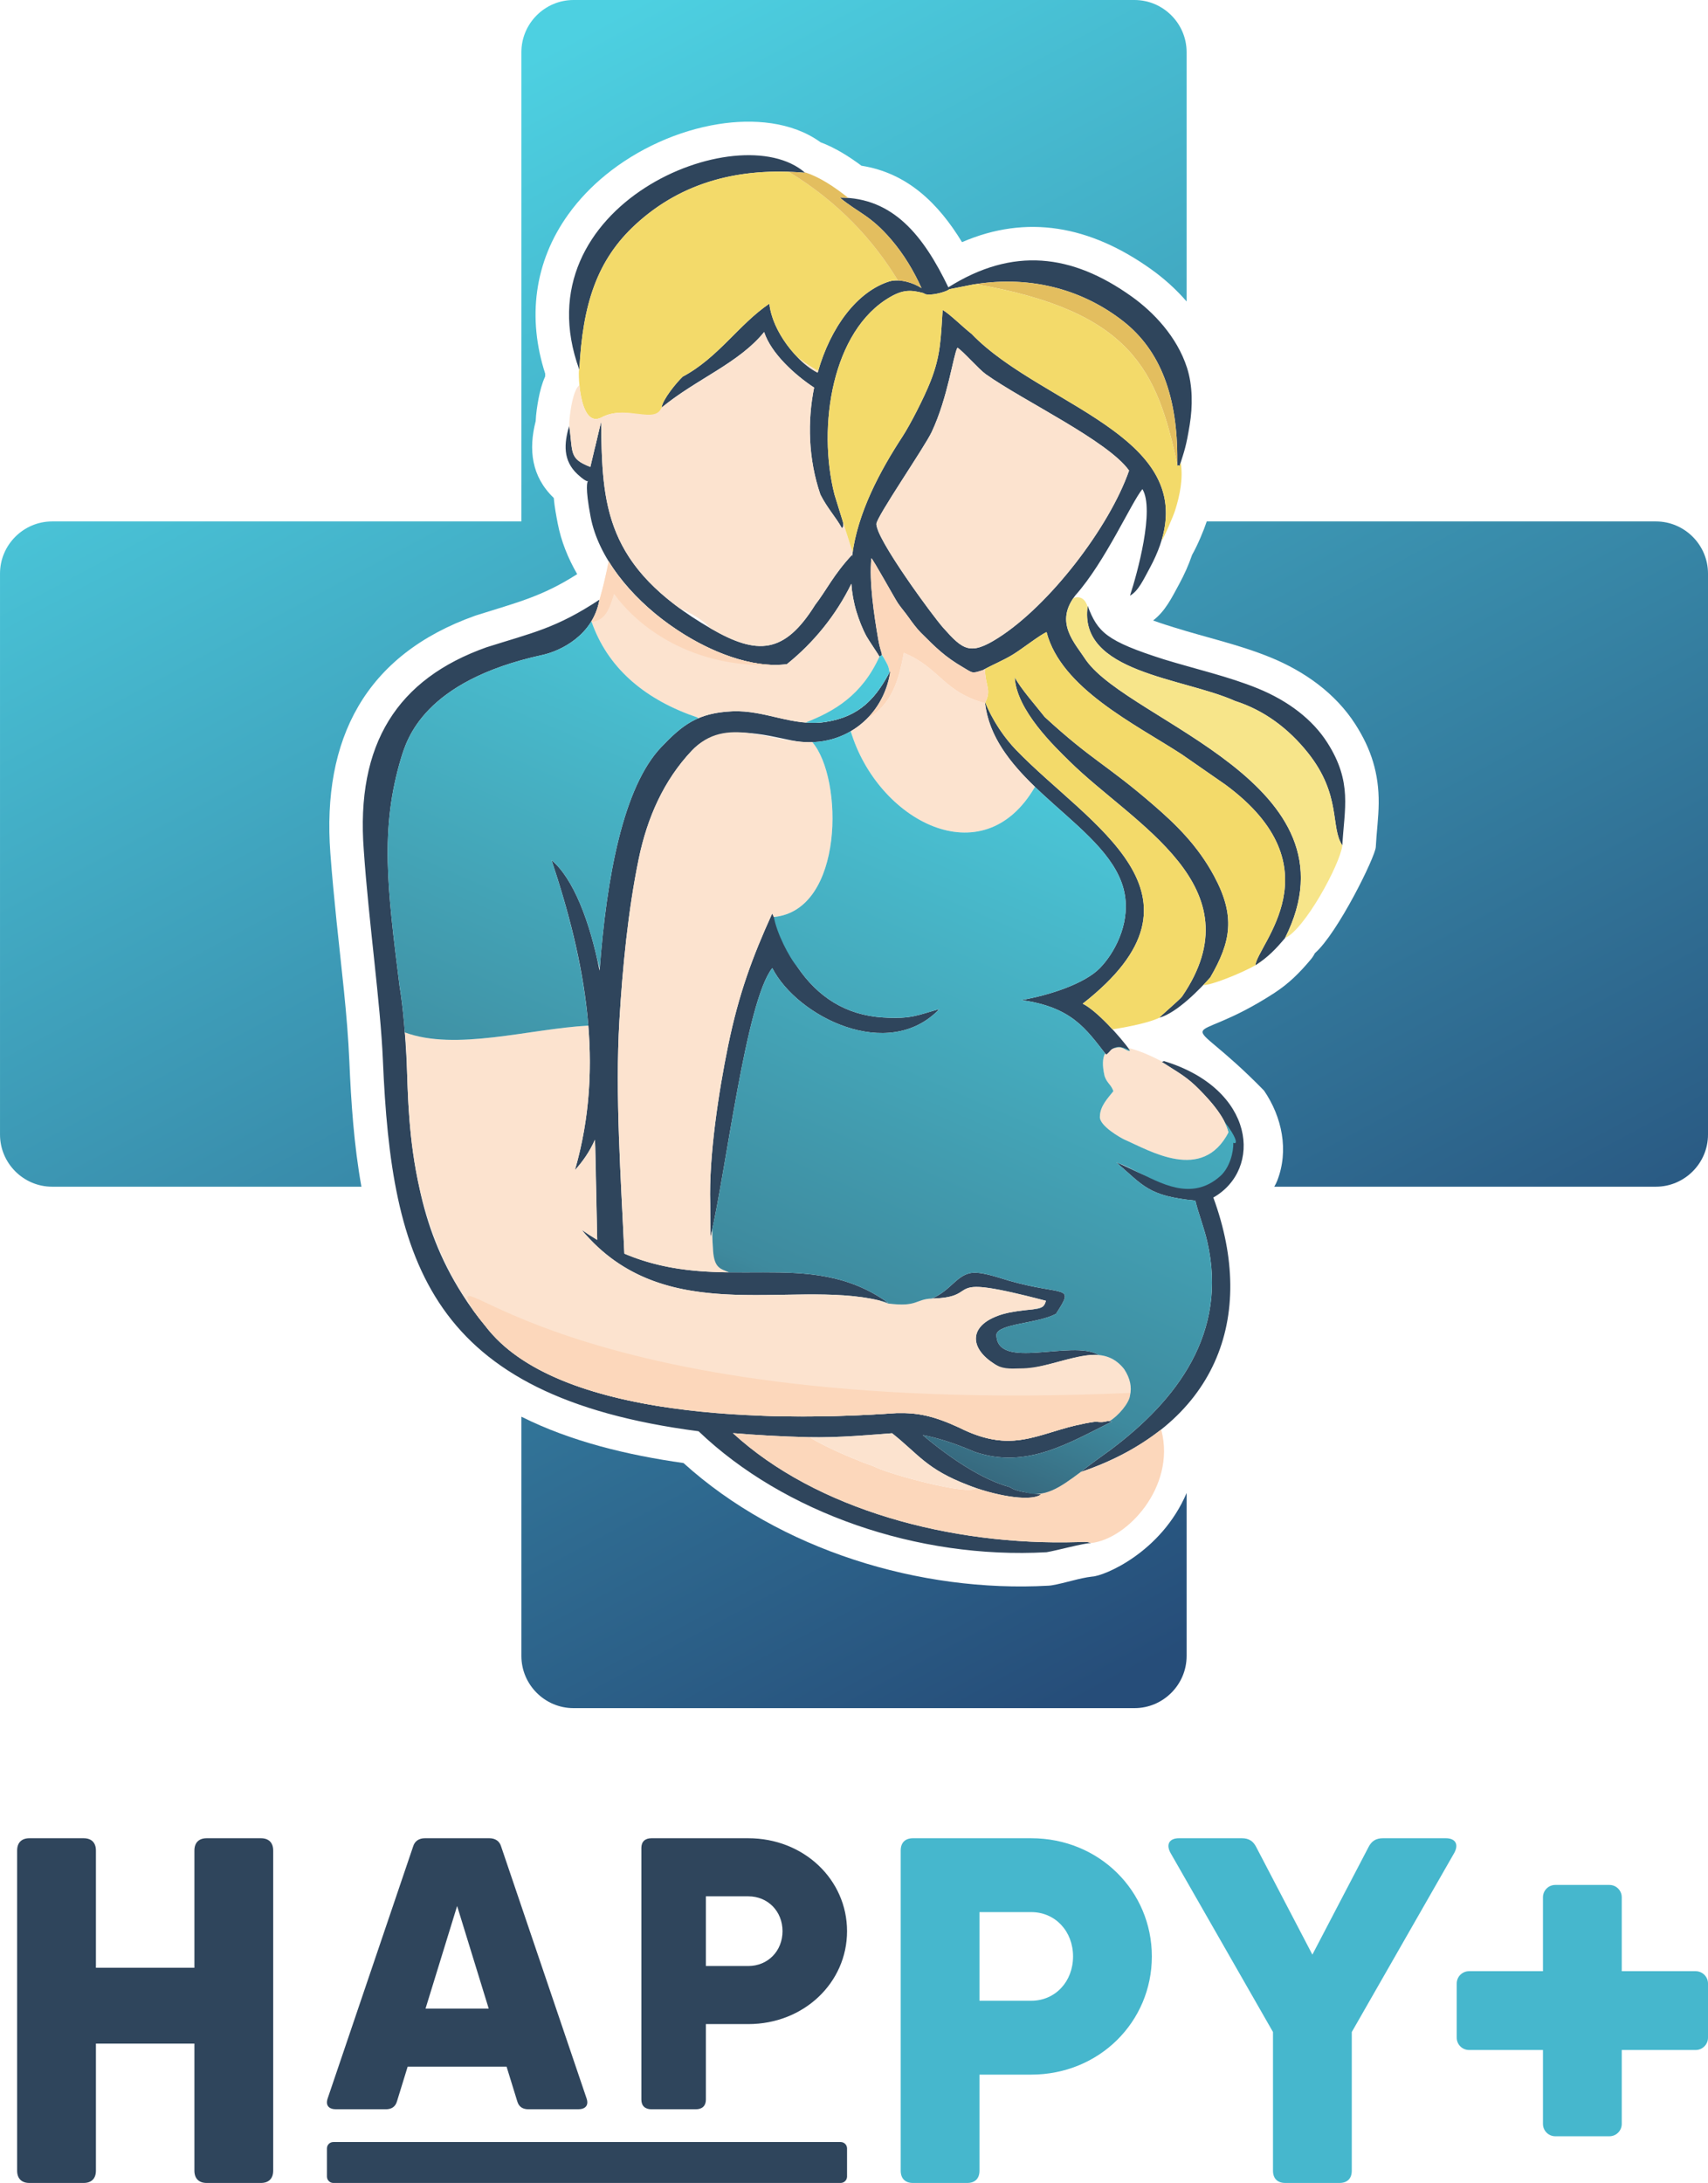 <?xml version="1.0" encoding="UTF-8"?>
<!DOCTYPE svg PUBLIC "-//W3C//DTD SVG 1.1//EN" "http://www.w3.org/Graphics/SVG/1.1/DTD/svg11.dtd">
<!-- Creator: CorelDRAW 2020 (64-Bit) -->
<svg xmlns="http://www.w3.org/2000/svg" xml:space="preserve" width="9.231in" height="11.797in" version="1.1" style="shape-rendering:geometricPrecision; text-rendering:geometricPrecision; image-rendering:optimizeQuality; fill-rule:evenodd; clip-rule:evenodd"
viewBox="0 0 18582.03 23747.38"
 xmlns:xlink="http://www.w3.org/1999/xlink"
 xmlns:xodm="http://www.corel.com/coreldraw/odm/2003">
 <defs>
  <style type="text/css">
   <![CDATA[
    .fil1 {fill:#2F455C}
    .fil11 {fill:#46B7CD}
    .fil6 {fill:#E3BE5F}
    .fil3 {fill:#F3DA6A}
    .fil7 {fill:#F3DA6C}
    .fil5 {fill:#F7E58A}
    .fil4 {fill:#FCD7BB}
    .fil2 {fill:#FCE3CF}
    .fil9 {fill:#2F455C;fill-rule:nonzero}
    .fil10 {fill:#46B7CD;fill-rule:nonzero}
    .fil0 {fill:url(#id0)}
    .fil8 {fill:url(#id1)}
   ]]>
  </style>
  <linearGradient id="id0" gradientUnits="userSpaceOnUse" x1="13680.94" y1="17479.51" x2="4901.08" y2="1102.51">
   <stop offset="0" style="stop-opacity:1; stop-color:#264D79"/>
   <stop offset="1" style="stop-opacity:1; stop-color:#4DD0E1"/>
  </linearGradient>
  <linearGradient id="id1" gradientUnits="userSpaceOnUse" x1="6940.6" y1="15836.39" x2="10722.3" y2="7174.58">
   <stop offset="0" style="stop-opacity:1; stop-color:#2F455C"/>
   <stop offset="0.259" style="stop-opacity:1; stop-color:#3E8A9E"/>
   <stop offset="1" style="stop-opacity:1; stop-color:#4DD0E1"/>
  </linearGradient>
 </defs>
 <g id="Layer_x0020_1">
  <g id="_2152545256400">
   <path class="fil0" d="M567.09 5672.38l5105.29 0 0 -5105.29c0,-311.92 255.18,-567.09 567.08,-567.09l6103.1 0c311.9,0 567.08,255.17 567.08,567.09l0 2712.42c-114.01,-131.92 -244.86,-249.44 -384.37,-349.17 -667.45,-477.22 -1356.9,-600.11 -2059.06,-295.94 -256.19,-421.26 -594.8,-753.2 -1094.48,-831.62 -136.25,-101.86 -286.59,-195.95 -444.94,-255.18 -313.54,-227.44 -738.36,-256.7 -1110.9,-197.34 -441.48,70.35 -881.61,271.08 -1227.53,553.58 -151.76,123.92 -288.78,266.17 -403.44,425.19 -376.4,522.07 -448.44,1134.93 -253.45,1736.02 -0.32,10.1 -0.47,20.21 -0.47,30.31 -34.96,76.31 -56.39,160.26 -72.1,242.12 -13.9,72.49 -27.55,162.27 -30.96,243.33 -79.17,307.89 -47.64,602.25 196.59,836.08 8.36,97.38 27.06,193.46 42.41,274.21 37.04,194.85 112.02,381.01 212.59,554.6 -386.13,247.07 -659.45,309 -1098.99,448.67 -4.17,1.32 -7.69,2.5 -11.8,3.97 -1195.93,425.44 -1666.57,1340.93 -1574.89,2581.85 18.25,246.94 42.11,493.52 67.35,739.82 51.71,504.52 118.06,1020.39 139.46,1526.59 18.7,442.2 49.59,908.6 131.29,1363.04l-3364.84 0c-311.92,0 -567.09,-255.18 -567.09,-567.08l0 -6103.1c0,-311.9 255.17,-567.08 567.09,-567.08zm12561.39 0l4886.46 0c311.91,0 567.09,255.18 567.09,567.08l0 6103.1c0,311.9 -255.18,567.08 -567.09,567.08l-4151.81 0c12.83,-21.88 23.82,-43.71 32.19,-65.14 128.85,-329.91 52.08,-693.96 -143.38,-980.29 -928.28,-950.31 -887.4,-416.79 103.32,-1056.15 163.93,-105.81 280,-221.15 403.77,-368.76 18.92,-22.55 32.83,-43.67 46.1,-69.95 249.03,-218.49 657.13,-1048.63 662.5,-1154.32 8.11,-159.76 30.35,-317.64 31.64,-478.01 2.57,-321.74 -80.61,-587.6 -254.42,-858.44 -216.89,-337.99 -554.81,-576.28 -922.39,-726.73 -340.98,-139.55 -701.08,-216.89 -1051.41,-327.14 -43.8,-13.78 -132.5,-40.86 -226.11,-74.69 132.92,-101.9 201.84,-245.38 282.82,-394.46 56.36,-103.74 104.41,-210.33 141.17,-318.91 60.94,-107.14 128.52,-269.53 159.55,-364.25zm-218.84 10569.18l0 1773.38c0,311.91 -255.18,567.09 -567.08,567.09l-6103.1 0c-311.9,0 -567.08,-255.18 -567.08,-567.09l0 -2603.28c541.57,271.21 1155.97,417.86 1763.62,504.07 1045.95,946.26 2574.37,1412.17 3969.92,1334.26 14.49,-0.81 26.81,-2.2 41.11,-4.64 139.34,-23.81 300.58,-79.65 435.25,-94.43 126.57,-4.98 750.76,-260.26 1027.36,-909.35z"/>
   <path class="fil1" d="M9159.71 5746.61c11.18,-16.03 25.64,-21.3 5.23,-87.67l-86.18 -278.24c-188.92,-742.14 -25.81,-1786.41 606.26,-2149.92 142.36,-81.86 226.79,-78.4 364.63,-41.39 8.12,9.21 24.51,13.84 45.45,15.13 0.05,0.61 -0.06,0.53 0.12,0.01 75.22,4.57 209.19,-33.9 232.06,-58.21l0 -0.01 258.49 -51.06c663.46,-109.52 1223.09,78.06 1633.46,398.85 408.94,319.67 594.7,826.28 588.72,1519.23 1.14,95.72 -3.82,32.65 25.45,55.7 53.15,-168.32 70.54,-208.64 109.59,-446.01 33.58,-204 32.77,-429.35 -28.93,-621.7 -109.55,-341.52 -368.87,-608.7 -600.43,-774.26 -653.69,-467.39 -1296.49,-542.46 -1996.24,-101.35 -269.25,-558.89 -598.96,-977.3 -1180.53,-975.79 204.81,168.55 332.26,191.01 560.92,458.29 132.92,155.39 241.89,335.64 327.77,526.06 -93.97,-61.22 -239.07,-103.4 -347.49,-73.69 -354.47,110.43 -645.46,502.6 -782.38,994.03l0.15 -0.57c-222.65,-110.75 -495.31,-449.99 -525.54,-750.72 -333.7,226.22 -554.58,587.1 -942.43,794.03 -66.11,62.09 -218.16,246.37 -231.21,338.41 380.85,-316.43 840.95,-482.82 1116.72,-823.75 74.8,232.89 340.22,471.48 543.58,604.34l1.59 -7.33c-75.88,370.9 -65.4,784.38 66.51,1170.25 75.99,150.91 171.3,249.22 234.66,367.34zm-400.78 -3867.08c-703.76,-60.39 -1333.25,93.81 -1841.61,559.74 -424.92,389.45 -578.62,873.46 -614.55,1582.67 -654.38,-1790.33 1740.7,-2772.96 2456.17,-2142.42zm-3467.5 5162.48c-962.95,342.56 -1423.48,1044.4 -1333.42,2211.36 53.18,772 181.37,1660.44 207.48,2277.87 93.15,2202.5 506.51,3658.62 3434.61,4038.7 928.6,888.25 2382.76,1394.28 3785.96,1315.95 118.41,-20.24 400.02,-98.05 481.83,-99.35 -31.49,-18.42 -106.72,-12.79 -142.46,-10.62 -1383.16,40.65 -2846.42,-353.62 -3752.09,-1185.68 251.63,21.53 520.23,36.4 807.96,44.13 343.14,8.55 708.65,-27.24 923.98,-42.68 290.5,230.46 372.58,390.33 827.58,564.28 248.91,100.39 668.55,190.68 793.51,100.96 -93.63,-10.22 -273.69,-27.59 -336.92,-78.2 -294.93,-79.92 -633.6,-300.74 -950.66,-566.83 156.39,28.72 335.94,83.93 564.54,182.26 563.33,191.99 1020.45,-94.72 1496.56,-330.46 -16.73,-2.12 -33.42,-3.42 -50.08,-4.14 -38.9,11.91 -81.21,14.54 -125.26,5.72 -590.89,74.34 -849.71,387.63 -1490.45,64.38 -270.06,-124.41 -443.82,-163.2 -678.2,-157.72 -1358.8,97.85 -3704.84,71.41 -4475.65,-947.23 -93.49,-112.52 -176.43,-227.57 -250.13,-344.15 -245.37,-383.66 -383.5,-767.12 -465.26,-1147.55 -119.82,-529.19 -127.85,-1021.12 -140.13,-1378.86 -15.18,-280.94 -33.74,-558.13 -78.23,-830.32 -131.14,-1055.37 -216.15,-1703.08 18.9,-2483.39 60.57,-189.8 235.46,-831.39 1534.41,-1115.08 198.41,-43.14 554.16,-213.95 622.18,-601.94 -474.23,313.11 -727.66,358.79 -1230.57,518.6zm1231.74 3518.13c-104.34,-535.66 -287.72,-1007.55 -522.5,-1202.49 367.98,1103.62 583.17,2236.51 253.83,3372.62 81.48,-92 156.95,-196.52 217.85,-331.4l4.53 80.39 20.44 1008.82c-56.42,-33.58 -113.2,-70.2 -170.37,-110.41 929.54,1122.25 2375.32,497.53 3338.21,796.95 -869.54,-625.54 -1804.35,-84.9 -2872.56,-536.66 -36.96,-819.03 -101.55,-1725.81 -53.83,-2537 33.5,-569.63 94.51,-1198.89 210.37,-1759.04 92.89,-449.14 272.74,-853.08 576.4,-1175.14 303.59,-322 822.72,-163.86 1091.69,-111.2 542.02,106.18 999.98,-249.18 1070.16,-760.87 -152.8,292.53 -326.08,498.68 -702.07,558.37 -358.29,56.87 -659.49,-131.32 -1018.93,-115.09 -378.62,17.09 -543.66,150.03 -771.31,388.31 -414.74,434.1 -596.43,1413.83 -671.93,2433.85zm2038.07 -3335.34c-742.07,100.39 -1968.51,-723.19 -2135.56,-1601.76 -123.37,-648.98 98.32,-239.02 -143.59,-464.91 -159.6,-149.06 -146.33,-333.64 -89.5,-526.09 43.29,291.69 -6.82,356.64 230.33,447.55l116.69 -492.67c11.18,907.28 34.05,1575.79 1191.35,2248.83 510.04,296.61 803.87,277.89 1136.47,-254.22 123.35,-159.46 201.4,-330.94 403.23,-546.62l-0.67 20.53c55.11,-469.69 301.69,-928.69 549.14,-1307.35 83.18,-127.29 234.97,-422.87 304.04,-598.39 110.67,-281.23 111.19,-457.34 132.37,-778.15 81.9,48.19 208.04,176.71 314.44,260.4 796.68,830.01 2699.84,1145.95 1937.79,2549.53 -65.11,119.07 -122.69,248.76 -214.07,298.43 79.91,-243.83 270.31,-937.18 135.08,-1159.07 -120.73,145.44 -402.05,787.23 -727.6,1153.71 -232.85,297.42 -11.64,513.92 114.95,708.24 477.97,673.9 3012.87,1340.81 2163.93,3022.22 -96.14,114.66 -181.16,205.69 -322.09,296.66 16.48,-220.04 900.02,-1062.44 -326.29,-1965.67l-476.06 -330.56c-508.57,-329.97 -1311.81,-718.15 -1469.78,-1329.53 -73.87,33.22 -261.66,179.38 -357.99,239.63 -111.69,69.86 -241.12,120.09 -333.04,173.75 -122.96,41.08 -109.88,33.24 -215.7,-28.74 -200.74,-117.54 -295.6,-212.83 -461.7,-378.94 -41.49,-41.49 -93.5,-110.73 -130.15,-162.85 -41.47,-58.97 -78.35,-99.15 -118.03,-156.69 -32.09,-46.57 -271.1,-479.86 -289.35,-489.26 -25.32,256.61 29.79,618.99 73.69,876.49 30.95,181.53 66.66,171.12 13.73,192.47 -2.63,-10.1 -115.52,-174.82 -140.31,-219.89 -44.32,-80.57 -83.5,-183.61 -109.21,-268.17 -30.52,-100.44 -48.33,-201.74 -55.47,-303.22 -166.1,341.33 -413.2,643.87 -701.06,874.31zm6042.63 1971.79c20.03,-394.6 113.83,-685.73 -165.49,-1121 -158.39,-246.81 -418.44,-448.99 -753.59,-586.17 -316.68,-129.6 -680.94,-211.86 -1022.74,-316.78 -627.11,-199.98 -719.93,-294.85 -828.85,-581.57 -105.62,728.54 1033.57,778.86 1603.79,1034.52 316.23,100.99 580.63,299.12 790.82,562.04 370.33,463.2 242.67,812.21 376.06,1008.95zm-1990.98 1874.78c193.3,-53.1 447.36,-317.83 554.38,-438.67 224.81,-387.16 276.37,-665.77 41.34,-1102.6 -180.67,-335.8 -419.36,-565.32 -665.51,-777.86 -514.15,-443.98 -660.83,-477.36 -1176.83,-952.03 -86.13,-111.27 -270.02,-317.89 -326.48,-434.11 16.08,361.3 440.66,762.18 597.34,916.84 692.1,683.18 2045.69,1355.74 1222.61,2558.18 -20.5,29.94 -245.55,221.99 -246.85,230.25zm-4886.27 2019.87l1.94 374.73c172.49,-734.77 385.77,-2574.01 673.43,-2934.57 272.27,529.42 1261.09,1026.6 1817.21,446.47 -228.73,60.54 -292.51,110.75 -614.54,90.46 -406.49,-25.59 -708.75,-226.04 -926.9,-545.86 -81.78,-119.9 -207.55,-344.6 -239.42,-508.44l-37.42 -76.68c-216.33,476.45 -363.2,872.48 -479.82,1440.02 -101.09,491.98 -209.81,1196.91 -194.49,1713.87zm4512.03 -3349.99c51.53,327.21 -120.55,633.83 -272.11,789.62 -163.85,168.42 -542.01,294.2 -853.84,348.58 548.87,76.97 700.84,312.3 922.06,595.05 57.13,-43.04 40.22,-65.05 119.02,-79.76 71.84,-13.42 100.25,46.34 141.74,33.53 -112.95,-155.65 -366.15,-436.35 -516.41,-509.64 1521.34,-1188.36 68.59,-1938.39 -725.5,-2761.15 -120.85,-125.59 -255.74,-314.75 -338.73,-526.78 92.61,929.35 1404.64,1353.85 1523.77,2110.54zm1006.35 2942.69c-422.04,378.07 -833.76,63.37 -1100.62,-38.85 297.3,254.15 345.22,365.23 860.11,416.03 35.78,147.47 92.73,285.66 129.45,445.27 228.55,993.2 -328.73,1725.69 -1055.2,2268.3 -42.97,32.1 -229.81,162.53 -321.51,238.88 1480.82,-504.87 1921.08,-1683.07 1442.97,-2986.18 538.52,-306.09 458.34,-1182.09 -537.81,-1484.66 -19.74,18.09 -52.96,-10.53 21.14,37.54 139.99,90.8 229.42,134.87 365.27,273.27 210.31,214.2 505.2,553.55 196.18,830.41zm-961.48 -7564.99c-213.33,614.78 -865.55,1465.42 -1423.99,1820.34 -304.82,193.74 -382.26,132.75 -598.45,-110.61 -119.44,-134.46 -729.18,-966.02 -726.71,-1127.99 1.18,-78.23 524.3,-836.13 601.99,-1001.57 176.97,-376.77 233.36,-830.55 279.72,-917.17 58.41,35.22 232.1,234.49 308.97,289.02 411.94,292.3 1328.06,723.88 1558.48,1047.97zm-794.77 9173.53c-196.72,106.1 -627.99,105.7 -648.22,224.72 -1.09,399.59 823.25,49.79 1111.81,222.19 -321.75,-16.39 -831.31,263.76 -1082.15,128.59 -358.43,-193.13 -349.14,-491.17 111.5,-589.67 295.55,-55.82 366.38,-8.53 397.27,-127.65 -1207.45,-317.54 -658.92,-36.91 -1240.63,-24.4 192.63,-82.91 259.32,-233.24 400.33,-272.45 112.28,-33.58 311.16,41.13 439.27,78.34 605.83,172.45 720.53,34.01 510.82,360.34z"/>
   <path class="fil2" d="M7757.69 13603.4l-0.21 -2.7 -0.21 -2.73 -0.21 -2.78 -0.21 -2.84 -0.21 -2.87 -0.21 -2.92 -0.21 -2.96 -0.21 -3 -0.21 -3.04 -0.21 -3.09 -0.21 -3.11 -0.21 -3.17 -0.21 -3.2 -0.4 -6.52 -0.2 -3.3 -0.2 -3.35 -0.2 -3.38 -0.2 -3.42 -0.19 -3.45 -0.2 -3.49 -0.18 -3.52 -0.19 -3.54 -0.18 -3.58 -0.19 -3.61 -0.18 -3.64 -0.17 -3.66 -0.18 -3.69 -0.17 -3.72 -0.17 -3.75 -0.17 -3.77 -0.16 -3.79 -0.16 -3.82 -0.15 -3.84 -0.16 -3.87 -0.16 -3.88 -0.28 -7.83 -0.14 -3.95 -0.13 -3.96 -0.13 -3.99 -0.13 -4 -0.12 -4.01 -0.11 -4.04 -0.11 -4.04 -0.1 -4.07 -0.1 -4.07 -0.1 -4.1 -0.1 -4.1 -0.08 -4.11 -0.09 -4.11 -0.07 -4.14 -0.06 -4.14 -0.06 -4.15 -0.06 -4.15 -0.04 -4.17 -0.04 -4.17 -0.05 -4.18 -0.02 -4.18 -0.02 -4.18 -0.02 -4.19 -0.01 -4.19 -0.32 1.47 -0.32 1.47 -0.31 1.47 -0.32 1.46 -0.32 1.47 -3.79 17.4 -0.32 1.44 -0.32 1.43 -0.32 1.43 -0.32 1.43 -4.09 18.41 -0.31 1.39 -0.32 1.39 -0.31 1.4 -0.63 2.78 -0.31 1.39 -0.32 1.39c-2.41,10.61 -4.8,21.01 -7.19,31.18l-1.94 -374.73c-15.33,-516.97 93.39,-1221.89 194.49,-1713.87 116.62,-567.54 263.49,-963.57 479.82,-1440.02l18.71 38.34c765.13,-73.29 756.83,-1508.57 418.26,-1901.81l0.32 -0.01 -0.76 0.02c-451.28,14.1 -934.83,-307.07 -1311.9,92.88 -303.67,322.07 -483.51,726.01 -576.4,1175.14 -115.85,560.16 -176.87,1189.41 -210.37,1759.04 -47.72,811.19 16.87,1717.97 53.83,2537 16.03,6.79 32.04,13.32 48.02,19.66l3.49 1.39c15.68,6.18 31.32,12.17 46.94,17.96l2.87 1.06c16.01,5.9 32,11.63 47.95,17.11l0.22 0.08c16.11,5.55 32.21,10.88 48.27,16.02l1.62 0.52c15.75,5.03 31.47,9.86 47.17,14.51l2.93 0.87c15.57,4.58 31.12,9.02 46.64,13.25l2.32 0.63c15.22,4.14 30.43,8.12 45.62,11.93l2.74 0.7c15.07,3.77 30.12,7.36 45.15,10.82l4.98 1.15c14.89,3.39 29.75,6.65 44.59,9.76l3.46 0.72c14.96,3.1 29.89,6.07 44.81,8.9l2.08 0.4c14.99,2.82 29.96,5.5 44.89,8.05l4.73 0.81c14.74,2.5 29.46,4.88 44.15,7.12l3.89 0.59c14.84,2.25 29.66,4.37 44.45,6.4l0.67 0.1 0.33 0.05 1.39 0.17c14.33,1.93 28.62,3.75 42.91,5.46l6.03 0.74c13.76,1.62 27.49,3.16 41.21,4.6l7.76 0.81c13.42,1.39 26.83,2.68 40.23,3.9l6.55 0.58c13,1.15 25.97,2.23 38.93,3.24l7.29 0.57c12.93,0.98 25.85,1.89 38.74,2.73l10.29 0.67c12.95,0.81 25.87,1.57 38.78,2.26l7.62 0.4c11.33,0.59 22.64,1.13 33.94,1.63l14.95 0.64c10.47,0.44 20.92,0.82 31.37,1.18l15.49 0.53c9.72,0.31 19.42,0.59 29.12,0.84l19.2 0.48 24.61 0.52 22.72 0.4 23.88 0.35 -0.01 0 -4.33 -1.85 -4.29 -1.8 -4.26 -1.76 -4.21 -1.72 -4.16 -1.69 -4.11 -1.67 -0.02 0 -4.07 -1.64 -4.02 -1.62 -0.02 0 -3.98 -1.62 -3.95 -1.6 -3.88 -1.61 -0.18 -0.08 -0.18 -0.08 -0.18 -0.06 -0.17 -0.08 -0.18 -0.08 -0.18 -0.08 -0.18 -0.06 -0.18 -0.08 -0.18 -0.08 -0.17 -0.08 -0.18 -0.06 -0.18 -0.08 -0.18 -0.08 -0.17 -0.08 -0.36 -0.14 -0.18 -0.08 -1.43 -0.6 -0.17 -0.08 -0.54 -0.22 -0.18 -0.08 -0.17 -0.08 -0.54 -0.22 -0.17 -0.08 -0.17 -0.08 -0.18 -0.07 -0.53 -0.23 -0.17 -0.07 -0.71 -0.3 -0.17 -0.08 -0.18 -0.08 -0.17 -0.08 -0.18 -0.08 -0.17 -0.07 -0.18 -0.08 -0.17 -0.07 -0.17 -0.08 -0.18 -0.07 -0.17 -0.08 -0.18 -0.08 -0.17 -0.08 -0.17 -0.08 -0.17 -0.07 -0.17 -0.07 -0.17 -0.08 -0.17 -0.08 -0.18 -0.07 -0.17 -0.08 -0.02 0 -0.17 -0.08 -0.18 -0.08 -0.17 -0.08 -0.17 -0.07 -0.17 -0.08 -0.18 -0.08 -0.17 -0.08 -0.17 -0.07 -0.17 -0.08 -0.17 -0.08 -0.17 -0.08 -0.18 -0.08 -0.17 -0.07 -0.17 -0.08 -0.17 -0.08 -0.17 -0.08 -0.17 -0.08 -0.17 -0.07 -0.17 -0.08 -0.17 -0.08 -0.17 -0.08 -0.06 -0.02 -0.12 -0.06 -0.17 -0.08 -0.17 -0.08 -0.17 -0.08 -0.17 -0.08 -0.17 -0.07 -0.17 -0.08 -0.17 -0.08 -0.17 -0.08 -0.17 -0.08 -0.17 -0.08 -0.17 -0.08 -0.17 -0.08 -0.17 -0.08 -0.17 -0.08 -0.17 -0.07 -0.17 -0.08 -0.17 -0.08 -0.17 -0.08 -0.68 -0.32 -0.17 -0.08 -0.17 -0.07 -0.17 -0.09 -0.17 -0.08 -0.17 -0.08 -0.16 -0.08 -0.17 -0.07 -0.17 -0.09 -0.16 -0.08 -0.17 -0.08 -0.17 -0.08 -0.17 -0.09 -0.17 -0.07 -0.17 -0.08 -0.17 -0.08 -0.16 -0.09 -0.17 -0.08 -0.17 -0.07 -0.17 -0.09 -0.17 -0.08 -0.01 0 -0.11 -0.06 -0.12 -0.05 -0.11 -0.06 -0.11 -0.05 -0.11 -0.06 -0.11 -0.05 -0.11 -0.06 -0.11 -0.05 -0.11 -0.06 -0.1 -0.05 -0.12 -0.06 -0.11 -0.06 -0.11 -0.05 -0.11 -0.06 -0.11 -0.05 -0.11 -0.06 -0.11 -0.05 -0.12 -0.06 -0.1 -0.05 -0.11 -0.06 -0.11 -0.06 -0.11 -0.06 -0.11 -0.06 -0.11 -0.06 -0.1 -0.06 -0.11 -0.05 -0.12 -0.06 -0.11 -0.05 -0.11 -0.06 -0.21 -0.11 -0.11 -0.06 -0.01 0 -0.1 -0.06 -0.11 -0.06 -0.1 -0.05 -0.12 -0.06 -0.11 -0.05 -0.11 -0.06 -0.1 -0.06 -0.11 -0.06 -0.11 -0.06 -0.1 -0.05 -0.11 -0.06 -0.11 -0.06 -0.12 -0.06 -0.1 -0.06 -0.11 -0.06 -0.11 -0.05 -0.1 -0.06 -0.11 -0.06 -0.11 -0.06 -0.1 -0.06 -0.11 -0.06 -0.12 -0.06 -0.1 -0.06 -0.11 -0.06 -0.11 -0.06 -0.1 -0.05 -0.11 -0.06 -0.11 -0.06 -0.1 -0.06 -0.11 -0.06 -0.1 -0.06 -0.11 -0.06 -0.02 0 -3.46 -1.82 -0.1 -0.06 -0.11 -0.06 -0.1 -0.06 -0.11 -0.06 -0.1 -0.06 -0.1 -0.05 -0.11 -0.06 -0.1 -0.06 -0.21 -0.11 -0.1 -0.06 -0.12 -0.06 -0.1 -0.05 -0.1 -0.06 -0.11 -0.06 -0.1 -0.06 -0.1 -0.06 -0.11 -0.06 -0.1 -0.06 -0.1 -0.06 -0.11 -0.06 -0.1 -0.06 -0.1 -0.06 -0.1 -0.06 -0.12 -0.06 -0.1 -0.06 -0.1 -0.06 -0.11 -0.06 -0.1 -0.06 -0.1 -0.06 -0.1 -0.06 -0.11 -0.06 0 -0.01 -0.1 -0.05 -0.1 -0.06 -0.1 -0.06 -0.1 -0.06 -0.11 -0.06 -0.1 -0.06 -0.1 -0.06 -0.1 -0.05 -0.1 -0.06 -0.12 -0.06 -0.1 -0.06 -0.1 -0.06 -0.1 -0.06 -0.1 -0.06 -0.1 -0.06 -0.11 -0.06 -0.1 -0.06 -0.1 -0.06 -0.1 -0.06 -0.1 -0.06 -0.1 -0.06 -0.1 -0.06 -0.1 -0.06 -0.1 -0.06 -0.11 -0.06 -0.11 -0.06 -0.1 -0.06 -0.1 -0.06 -0.1 -0.06 -0.1 -0.06 -0.1 -0.06 -0.1 -0.06 -0.01 0 -0.1 -0.06 -0.1 -0.06 -0.1 -0.06 -0.1 -0.06 -0.1 -0.06 -0.1 -0.07 -0.1 -0.06 -0.1 -0.06 -0.1 -0.06 -0.1 -0.06 -0.1 -0.06 -0.1 -0.06 -0.1 -0.07 -0.11 -0.06 -0.1 -0.06 -0.1 -0.06 -0.1 -0.06 -0.1 -0.06 -0.1 -0.07 -0.1 -0.06 -0.1 -0.06 -0.1 -0.06 -0.1 -0.06 -0.07 -0.06 -0.02 -0.02 -0.1 -0.06 -0.1 -0.06 -0.1 -0.06 -0.1 -0.07 -0.1 -0.06 -0.1 -0.06 -0.1 -0.06 -0.1 -0.06 0 -0.01 -0.1 -0.06 -0.1 -0.06 -0.1 -0.06 -0.1 -0.07 -0.1 -0.06 -0.1 -0.06 -0.1 -0.07 -0.1 -0.06 -0.1 -0.06 -0.11 -0.06 -0.1 -0.06 -0.1 -0.06 -0.1 -0.06 -0.1 -0.06 -0.1 -0.07 -0.1 -0.06 -0.1 -0.06 -0.1 -0.07 -0.1 -0.06 -0.1 -0.07 -0.1 -0.06 -0.1 -0.06 -0.1 -0.07 -0.1 -0.06 -0.1 -0.07 -0.1 -0.06 -0.1 -0.06 -0.1 -0.06 -0.1 -0.07 -0.1 -0.06 -0.1 -0.07 -0.1 -0.06 -0.01 0 -0.1 -0.06 -0.1 -0.06 -0.1 -0.07 -0.1 -0.06 -0.1 -0.07 -2.09 -1.38 -0.1 -0.07 -0.1 -0.06 -0.1 -0.07 -0.1 -0.07 -0.1 -0.06 -0.1 -0.07 -0.01 0 -0.09 -0.06 -0.1 -0.06 -0.1 -0.07 -0.1 -0.07 -0.1 -0.06 -0.01 0 -0.39 -0.27 -0.1 -0.07 -0.1 -0.06 -0.1 -0.07 -0.49 -0.34 -0.1 -0.06 -0.1 -0.07 -0.1 -0.07 -0.1 -0.06 -0.1 -0.07 -0.1 -0.07 -0.1 -0.06 -0.1 -0.07 -0.1 -0.07 -0.1 -0.07 -0.1 -0.06 -0.1 -0.07 -0.1 -0.07 -0.1 -0.06 -0.1 -0.07 -0.01 0 -0.1 -0.07 -0.1 -0.06 -0.1 -0.07 -0.1 -0.07 -0.1 -0.07 -0.1 -0.07 -0.1 -0.07 -0.1 -0.07 -0.1 -0.06 -0.1 -0.07 -0.1 -0.07 -0.29 -0.21 -0.1 -0.07 -0.1 -0.06 -0.29 -0.22 -0.1 -0.06 -0.1 -0.07 -0.1 -0.07 -0.09 -0.07 -0.11 -0.07 -0.1 -0.07 -0.09 -0.07 -0.1 -0.07 -0.1 -0.07 -0.1 -0.07 -0.1 -0.06 -0.2 -0.15 -0.01 0 -0.09 -0.07 -0.1 -0.07 -0.1 -0.07 -0.1 -0.08 -0.1 -0.07 -0.1 -0.06 -0.1 -0.08 -0.1 -0.07 -0.1 -0.07 -0.1 -0.07 -0.1 -0.07 -0.1 -0.08 -0.1 -0.06 -0.1 -0.08 -0.1 -0.07 -0.1 -0.08 -0.1 -0.06 -0.1 -0.08 -0.1 -0.07 -0.09 -0.08 -0.1 -0.06 -0.1 -0.08 -0.19 -0.15 -0.1 -0.07 -0.1 -0.07 -0.1 -0.08 -0.09 -0.07 -0.1 -0.07 -0.1 -0.08 -0.1 -0.07 -0.1 -0.08 -0.01 0 -0.13 -0.11 -0.15 -0.11 -0.13 -0.11 -0.14 -0.11 -0.13 -0.11 -0.42 -0.35 -0.14 -0.11 -0.13 -0.11 -0.29 -0.23 -0.13 -0.11 -0.14 -0.12 -0.13 -0.11 -0.14 -0.12 -0.13 -0.11 -0.13 -0.12 -0.15 -0.11 -0.13 -0.12 -0.14 -0.12 -0.05 -0.03 -0.09 -0.08 -0.13 -0.12 -0.14 -0.11 -0.13 -0.12 -0.14 -0.13 -0.13 -0.11 -0.13 -0.12 -0.14 -0.11 -0.13 -0.12 -0.13 -0.13 -0.14 -0.12 -0.13 -0.11 -0.14 -0.12 -0.13 -0.12 -0.13 -0.13 -0.13 -0.12 -0.13 -0.12 -0.13 -0.11 -0.14 -0.12 -0.13 -0.13 -0.28 -0.24 -0.13 -0.12 -0.13 -0.13 -0.13 -0.12 -0.13 -0.13 -0.13 -0.12 -0.13 -0.12 -0.14 -0.13 -0.13 -0.12 -0.13 -0.12 -0.13 -0.13 -0.13 -0.13 -0.27 -0.25 -0.13 -0.12 -0.13 -0.13 -0.14 -0.13 -0.13 -0.12 -0.13 -0.13 -0.13 -0.13 -0.13 -0.12 -0.13 -0.13 -0.02 0 -0.13 -0.13 -0.13 -0.12 -0.13 -0.13 -1.84 -1.78 -0.13 -0.13 -0.13 -0.13 -0.13 -0.13 -0.13 -0.13 -0.04 -0.05 -0.09 -0.09 -0.13 -0.13 -0.13 -0.13 -0.13 -0.13 -0.13 -0.13 -0.13 -0.13 -0.13 -0.13 -0.13 -0.13 -0.13 -0.13 -0.13 -0.13 -0.25 -0.26 -0.13 -0.13 -0.13 -0.13 -0.13 -0.13 -0.13 -0.14 -0.13 -0.13 -0.13 -0.13 -0.13 -0.14 -0.13 -0.13 -0.13 -0.14 -0.38 -0.4 -0.13 -0.13 -0.13 -0.13 -0.13 -0.14 -0.13 -0.13 -0.13 -0.14 -0.12 -0.13 -0.13 -0.13 -0.13 -0.14 -0.12 -0.13 -0.13 -0.14 -0.13 -0.13 -0.12 -0.13 -0.13 -0.14 -0.13 -0.14 -0.13 -0.14 -0.12 -0.13 -0.13 -0.13 -0.13 -0.15 -0.12 -0.13 -0.01 0 -0.09 -0.1 -0.08 -0.1 -0.09 -0.1 -0.08 -0.1 -0.08 -0.1 -0.09 -0.1 -0.08 -0.1 -0.09 -0.1 -1.23 -1.43 -0.09 -0.1 -0.08 -0.1 -0.09 -0.1 -0.07 -0.1 -0.09 -0.1 -0.08 -0.1 -0.08 -0.1 -0.41 -0.49 -0.08 -0.1 -0.08 -0.1 -0.09 -0.1 -0.07 -0.1 -0.09 -0.1 -0.08 -0.1 -0.08 -0.1 -0.16 -0.2 -0.08 -0.1 -0.09 -0.1 -0.16 -0.2 -0.08 -0.1 -0.08 -0.1 -0.08 -0.1 -0.17 -0.2 -0.08 -0.1 -0.16 -0.2 -0.08 -0.1 -0.08 -0.1 -0.09 -0.1 -0.07 -0.1 -0.08 -0.1 -0.09 -0.1 -0.08 -0.1 -0.08 -0.11 -0.01 0 -2.51 -3.31 -0.11 -0.16 -0.12 -0.16 -0.12 -0.16 -0.12 -0.16 -0.11 -0.17 -1.27 -1.78 -0.11 -0.17 -0.12 -0.16 -0.11 -0.17 -0.11 -0.17 -0.12 -0.16 -0.23 -0.34 -0.11 -0.16 -0.11 -0.17 -0.11 -0.17 -0.11 -0.16 -0.12 -0.17 -0.11 -0.17 -0.11 -0.17 -0.11 -0.17 -0.46 -0.67 -0.11 -0.17 -0.1 -0.16 -0.11 -0.17 -0.11 -0.17 -0.56 -0.86 -0.11 -0.17 -0.11 -0.17 -0.1 -0.17 -0.11 -0.17 -0.11 -0.17 -0.11 -0.18 -0.1 -0.17 -0.12 -0.17 -0.11 -0.17 -0.11 -0.18 -0.1 -0.17 -0.11 -0.17 -0.11 -0.17 -0.1 -0.17 -0.11 -0.18 -0.11 -0.17 -0.1 -0.18 -0.12 -0.17 -0.1 -0.17 -0.11 -0.18 -0.01 0 -0.14 -0.24 -0.14 -0.24 -0.14 -0.24 -0.86 -1.46 -0.14 -0.24 -0.14 -0.25 -0.14 -0.25 -0.14 -0.25 -0.13 -0.25 -0.14 -0.25 -0.41 -0.71 -0.02 -0.03 -0.13 -0.25 -0.14 -0.25 -0.13 -0.25 -0.13 -0.25 -0.14 -0.26 -0.13 -0.25 -0.13 -0.25 -0.14 -0.25 -0.13 -0.25 -0.14 -0.25 -0.13 -0.25 -0.13 -0.26 -0.14 -0.25 -0.13 -0.26 -0.01 0 -0.13 -0.26 -0.13 -0.25 -0.13 -0.26 -0.14 -0.26 -0.26 -0.52 -0.14 -0.26 -0.13 -0.26 -0.4 -0.79 -0.14 -0.26 -0.13 -0.26 -0.13 -0.27 -0.13 -0.27 -0.26 -0.53 -0.13 -0.27 -0.13 -0.27 -0.13 -0.26 -0.13 -0.27 -0.13 -0.28 -0.13 -0.26 -0.53 -1.1 -0.13 -0.27 -0.13 -0.28 -0.13 -0.28 -0.13 -0.28 -0.13 -0.27 -0.01 0 -0.06 -0.14 -0.06 -0.13 -0.06 -0.14 -0.07 -0.14 -0.06 -0.14 -1.27 -2.82 -0.06 -0.15 -0.13 -0.28 -0.06 -0.15 -0.06 -0.13 -0.07 -0.15 -0.06 -0.13 0 -0.01 -0.06 -0.14 -0.06 -0.14 -0.06 -0.15 -0.07 -0.14 -0.06 -0.15 -0.06 -0.13 -0.06 -0.14 -0.06 -0.15 -0.06 -0.14 -0.31 -0.74 -0.06 -0.14 -0.06 -0.15 -0.06 -0.14 -0.31 -0.74 -0.06 -0.14 -0.06 -0.15 -0.06 -0.14 -0.06 -0.15 -0.06 -0.15 -0.06 -0.15 -0.06 -0.14 -0.06 -0.15 -0.06 -0.15 -0.06 -0.15 -0.02 0 -1.9 -4.87 -1.83 -5.06 -1.77 -5.25 -1.7 -5.44 -0.03 -0.09 -0.02 -0.09 -0.02 -0.09 -0.02 -0.09 -0.03 -0.09 -0.02 -0.09 -0.02 -0.08 -0.03 -0.09 -0.02 -0.1 -0.02 -0.09 -0.02 -0.09 -0.03 -0.09 -0.02 -0.09 -0.89 -3.08 -0.02 -0.09 -0.02 -0.09 -0.03 -0.1 -0.02 -0.08 -0.02 -0.09 -0.02 -0.1 -0.03 -0.09 -0.02 -0.1 -0.02 -0.09 -0.02 -0.09 0 -0.02 -0.02 -0.07 -0.02 -0.09 -0.02 -0.1 -0.02 -0.09 -0.06 -0.17 140.35 131.75 -155.83 -230.65z"/>
   <path class="fil2" d="M12246.34 5137.1c-230.42,-324.09 -1119.19,-723.76 -1531.12,-1016.06 -76.86,-54.53 -150.26,-135.26 -208.68,-170.48 -46.35,86.62 -70.83,389.96 -247.8,766.73 -77.7,165.42 -500.52,891.42 -501.7,969.64 -0.63,41.31 122.05,311.43 146.24,362.9 94.59,201.21 275.68,467.14 402.68,610.1 40.85,45.98 82.53,71.36 125.11,115.32 218.85,225.93 236.61,214.13 473.34,63.68 558.45,-354.92 1128.6,-1087.04 1341.93,-1701.83z"/>
   <path class="fil3" d="M10715.77 7277.44c2.62,185.97 73.73,225.42 3.03,363.19l13.71 32.98c3.11,5.58 7.39,15.43 12.51,28.27 83.27,182.93 201.44,344.27 308.6,455.61 794.09,822.76 2246.84,1572.78 725.5,2761.15 88.97,43.4 214.05,159.54 324.72,279.35 73.81,-11.88 368.68,-59.1 509.5,-126.75l-0.45 0.13c1.31,-8.26 226.35,-200.31 246.85,-230.25 823.08,-1202.44 -530.52,-1875 -1222.61,-2558.18 -156.68,-154.66 -581.26,-555.54 -597.34,-916.84 56.46,116.22 240.35,322.84 326.48,434.11 516,474.67 662.68,508.06 1176.83,952.03 246.15,212.54 484.84,442.06 665.51,777.86 235.03,436.83 183.47,715.44 -41.34,1102.6 -20.67,23.34 -46.85,52.06 -76.99,83.58 85.91,4.39 417.95,-130.65 567.77,-215.26 18.12,-221.03 898.74,-1062.66 -326.38,-1965l-476.06 -330.56c-508.57,-329.97 -1311.81,-718.15 -1469.78,-1329.53 -73.87,33.22 -261.66,179.38 -357.99,239.63 -103.44,64.7 -222.09,112.57 -312.06,161.9zm2950.01 3219.14c28.4,-16.4 49.37,-30.71 59.51,-41.41 -18.73,13.87 -38.5,27.63 -59.51,41.41z"/>
   <path class="fil4" d="M11867.88 16786.54c400.62,-42.8 919.86,-613.99 769.68,-1217.67l-6.73 -16.03c-240.94,184.71 -528.6,350.76 -873.6,460.71 -182.95,137.08 -322.46,234.28 -475.99,238.45 16.42,1.85 31.67,3.45 45.12,4.92 -110.86,79.59 -453.63,17.51 -703.37,-67.61 -99.83,83.35 -942.9,-154.69 -1082.39,-221.98 -62.33,-30.07 -97.38,-36.38 -161.19,-62.31 -113.98,-46.32 -364.89,-145.07 -572.52,-270.1 -8.56,-0.13 -17.13,-0.28 -25.6,-0.55 -287.73,-7.73 -556.33,-22.6 -807.96,-44.13 905.67,832.06 2368.94,1226.34 3752.09,1185.68 35.73,-2.17 110.96,-7.8 142.46,10.62zm-2162.61 -1194.85c-204.57,14.67 -544.68,47.71 -872.38,43.64 294.28,7.33 654.03,-26.56 872.38,-43.64zm2242.82 277.24l2.17 -1.57 -0.01 0 -2.16 1.57z"/>
   <path class="fil2" d="M9233.76 7967.4l-0.82 0.44 -0.25 0.15 -0.17 0.09 0.42 -0.24 0.67 -0.36 0.14 -0.08zm-1.24 0.67l-0.36 0.2 -0.37 0.21 0.74 -0.4zm15.55 -8.67l0.27 -0.16 -0.27 0.16zm1.85 -1.06l0.05 -0.02 -0.04 0.02 -0.01 0zm0.05 -0.02l0.22 -0.13 -0.22 0.13zm0.22 -0.13l0.26 -0.15 -0.26 0.15zm0.26 -0.15l0.26 -0.15 -0.26 0.15zm0.26 -0.15l0.27 -0.16 -0.27 0.16zm0.27 -0.16l0.25 -0.14 0.27 -0.16 -0.52 0.3zm0.52 -0.3l0.27 -0.15 -0.27 0.15zm0.27 -0.15l0.25 -0.15 0.27 -0.16 -0.52 0.31zm0.52 -0.31l0.27 -0.15 -0.27 0.15zm0.27 -0.15l0.25 -0.15 -0.25 0.15zm0.25 -0.15l0.27 -0.15 -0.27 0.15zm0.27 -0.15l0.26 -0.16 -0.26 0.16zm0.26 -0.16l0.52 -0.3 -0.52 0.3zm0.52 -0.3l0.27 -0.15 -0.27 0.15zm-10.58 6.05l-0.27 0.15 0.01 0 0.26 -0.15zm-1.86 1.05l-0.26 0.14 -0.26 0.15 -0.01 0 -0.27 0.15 -0.25 0.15 -0.02 0 0.27 -0.15 0.01 0 0.26 -0.15 0.27 -0.15 0.01 0 0.25 -0.14zm2018.32 596.67c-269.33,-259.91 -499.62,-546.05 -542.77,-909.87 -4.6,-1.3 -9.14,-2.69 -13.68,-4.09 -447.33,-128.88 -476.43,-379.2 -869.79,-544.19 -55.04,287.23 -121.16,558.27 -408.77,724.2l0 -0.04c-50.76,49.76 -107.43,93.17 -169.01,129.14 289.29,967.06 1435.79,1588.66 2004.03,604.84zm-538.66 -913.55c3.64,8.98 7.35,17.92 11.2,26.82l-11.06 -26.6 -0.01 0 -0.03 0.04 -0.1 -0.25zm31.92 72.87l-0.1 -0.19 0.52 1.09 -0.43 -0.9zm-0.1 -0.19l-0.13 -0.27 0.01 0.01 0.12 0.26zm-0.13 -0.27c-9.84,-20.36 -17.32,-36.41 -20.29,-45.08 4.07,9.46 8.23,18.87 12.49,28.23l0.02 0.04 0.24 0.51 0.62 1.36 0.63 1.36 1.25 2.73 0.63 1.36 0.57 1.24 0.06 0.13 0.63 1.36 0.63 1.36 0.63 1.36 0.63 1.36 0.64 1.36 0.63 1.35zm-20.29 -45.08l-0.02 -0.06 0.02 0.06z"/>
   <path class="fil5" d="M13980.04 10205.02c212.85,-92.17 599.36,-801.41 623.82,-1008.43 -133.39,-196.74 -5.73,-545.75 -376.06,-1008.95 -210.19,-262.92 -474.59,-461.05 -790.82,-562.04 -567.9,-254.62 -1699.93,-305.67 -1604.85,-1025.72 -20.34,-73.87 -75,-124.83 -154.77,-92.86 -192.85,280.83 16.81,488.61 138.75,675.78 477.97,673.9 3012.87,1340.81 2163.93,3022.22z"/>
   <path class="fil2" d="M12646.26 11549.54c-130.16,-67.46 -261.59,-124.79 -371.68,-149.42 7.41,9.76 14.42,19.17 20.94,28.16 -41.49,12.81 -69.9,-46.95 -141.74,-33.53 -78.81,14.71 -61.89,36.72 -119.02,79.76l-11.81 -15.12c-28.14,50.55 -32.86,130.27 -5.48,247.81 27.52,78.8 69.34,88.83 95.62,163.03 -61.43,77.26 -145.26,162.97 -146.96,275.06 -10.56,101.43 231.3,235.22 265.69,251.12 278.16,120.94 849.25,471.33 1134.36,-78.71 -43.98,-172.45 -194.98,-339.49 -317.38,-464.16 -135.85,-138.39 -225.28,-182.46 -365.27,-273.27 -54.66,-35.46 -50.93,-29.19 -37.29,-30.72z"/>
   <path class="fil4" d="M9676.34 7315.64c3.71,-6.93 7.39,-13.91 11.06,-20.94 -28.89,210.64 -123.53,394.73 -262.66,531.1l0 0.09c287.62,-165.93 353.74,-436.97 408.77,-724.2 397.41,166.68 422.95,420.48 883.67,548.15 -0.74,-6.39 -1.68,-12.7 -2.31,-19.12l3.92 9.91c69.89,-136.18 1.21,-176.31 -2.9,-356.88l-0.01 -0.17 -0.12 -6.13c-7.19,3.94 -14.19,7.89 -20.98,11.85 -122.96,41.08 -109.88,33.24 -215.7,-28.74 -200.74,-117.54 -295.6,-212.83 -461.7,-378.94 -41.49,-41.49 -93.5,-110.73 -130.15,-162.85 -41.47,-58.97 -78.35,-99.15 -118.03,-156.69 -32.09,-46.57 -271.1,-479.86 -289.35,-489.26 -25.32,256.61 29.79,618.99 73.69,876.49 20.91,122.7 44.01,157.71 40.43,174.11l22.75 36.53c32.59,60.5 54.25,85.59 59.61,155.68zm1043.07 326.46l1.79 4.44 0.04 -0.04 -1.83 -4.4zm-3.64 -364.66l0 -0.01 0 0.01z"/>
   <path class="fil6" d="M10613.91 3090.78c1700.34,295.46 1976.42,943.78 2194.31,1963.51l0 -0.24c-0.07,-8.39 -0.05,-21.28 -0.28,-40.73 5.98,-692.95 -179.78,-1199.56 -588.72,-1519.23 -404.56,-316.24 -954.16,-503.02 -1605.32,-403.31z"/>
   <path class="fil2" d="M6434.16 6758.85c44.01,-71.61 73.06,-152.24 87.74,-234.93 52.15,-178.15 97.52,-386.19 100.09,-416.96l4.3 6.78c5.24,8.37 10.48,16.71 15.85,25.02 4.67,7.22 9.43,14.42 14.22,21.59 2.92,4.39 5.82,8.79 8.78,13.16 4.66,6.89 9.39,13.77 14.16,20.62 3.59,5.15 7.2,10.29 10.83,15.41 4.12,5.82 8.27,11.66 12.47,17.45 5.98,8.27 12.07,16.5 18.19,24.71 1.94,2.62 3.86,5.25 5.82,7.85 151.82,201.66 342.95,382.08 550.7,531.11l2.45 1.75c8.38,5.98 16.75,11.96 25.18,17.84 414.18,291.52 893.21,463.66 1256.3,414.55l0.36 -0.29 0.36 -0.29 0.06 -0.06 0.67 -0.52 0.36 -0.29 0.36 -0.29 0.36 -0.29 1.36 -1.11c286.18,-230.04 531.8,-531.4 697.15,-871.15 7.13,101.48 24.95,202.78 55.47,303.22 25.7,84.56 64.89,187.6 109.21,268.17 24.79,45.07 137.68,209.79 140.31,219.89 1.11,-0.44 79.42,151.79 100.22,190.28 -148.23,272.67 -322.39,463.89 -682.16,521.01 -358.29,56.87 -659.49,-131.32 -1018.93,-115.09 -151.81,6.86 -269.26,32.34 -370.2,75.77 -5.49,-4.92 -10.37,-9.34 -10.25,-9.39 -550.05,-186.42 -950.45,-513.66 -1134.89,-999.24l-16.91 -46.27zm186.44 -654.15l-0.01 0.02 0.35 0.55 -0.34 -0.56z"/>
   <path class="fil4" d="M6430.31 6766.25c166.76,-13.7 203.29,-163.66 250.57,-307.1 253.54,355.13 845.45,818.93 1770.04,773.77 -345.44,5.94 -770.21,-158.92 -1142.93,-420.51 -279.2,-190.74 -526.47,-434.64 -685.97,-705.4l-0.03 -0.05c-39.65,187.9 -54.06,257.88 -98.54,415.28l-2.09 4.53c-0.65,3.63 -1.33,7.23 -2.04,10.81l-1.57 7.8c-0.73,3.52 -1.47,7.01 -2.26,10.49l-1.59 6.93c-0.86,3.68 -1.73,7.31 -2.65,10.94l-1.45 5.67c-1.01,3.84 -2.03,7.66 -3.09,11.45l-1.53 5.43c-1.14,3.98 -2.32,7.93 -3.53,11.86l-1.53 4.93c-1.25,3.95 -2.53,7.87 -3.84,11.78l-1.38 4.07c-1.42,4.16 -2.88,8.29 -4.38,12.39l-1.34 3.63c-1.48,3.99 -2.99,7.96 -4.54,11.9l-1.64 4.14c-1.53,3.8 -3.07,7.56 -4.66,11.31l-1.66 3.9c-1.79,4.18 -3.62,8.31 -5.48,12.42l-1.05 2.29c-1.95,4.24 -3.91,8.44 -5.94,12.61l-1.09 2.23c-2.14,4.37 -4.31,8.7 -6.52,13l-0.29 0.58 -0.11 0.21 -0.11 0.21c-2.28,4.41 -4.62,8.8 -6.99,13.13l-0.45 0.82 -0.4 0.71c-2.41,4.38 -4.87,8.73 -7.35,13.02l-0.42 0.73c-2.53,4.34 -5.1,8.64 -7.7,12.9l-0.3 0.51 -0.25 0.4 -1.78 3.98 -0.13 0.29z"/>
   <path class="fil2" d="M4404.39 11231.18c555.21,205.62 1355.13,-39.53 1996.22,-74.01 40.58,503.68 8.73,1010.44 -130.55,1517.91l-0.79 2.92c-4.8,17.42 -9.72,34.84 -14.77,52.27l3.82 -4.33 0.09 -0.09c81.78,-92.68 154.55,-187.12 213.94,-326.99l24.97 1089.21c-56.42,-33.58 -113.2,-70.2 -170.37,-110.41 896.46,1082.3 2272.98,539.91 3233.54,768.49 34.34,10.25 68.2,21.49 101.44,34.05 320.93,41.44 296.31,-47 476.39,-53.97 125.02,-2.69 197.77,-17.78 247.02,-36.63l0.51 -0.16c44.74,-16.89 66.58,-35.9 90.57,-50.1 44.27,-28.31 89.51,-49.16 228.19,-34.77 126.17,14.12 329.87,56.05 674.34,146.06 -1.78,6.14 -3.44,11.78 -5.1,17.01 -7.53,21.81 -17.27,36.78 -31.03,47.42 -18.45,11.86 -48.63,19.59 -103.23,28.55 -58.09,6.55 -140.15,12.42 -257.91,34.66 -9.99,2.14 -19.7,4.41 -29.27,6.73l-0.59 0.09c-47.34,10.76 -88.36,24.19 -123.78,39.7 -284.86,118.22 -273.46,344.59 -11.97,511.39 79.34,55.88 173.71,54.48 274.65,50.43 436.62,3.69 867.17,-339.95 1139.95,8.11 205.03,311.34 -73.34,558.85 -306.1,570.55 -89.16,4.48 -161.58,34.44 -225.38,41.64 -443.33,106.45 -711.87,301.83 -1265.07,22.74 -270.06,-124.41 -443.82,-163.2 -678.2,-157.72 -420.52,30.28 -935.6,48.61 -1469.26,29.37 -316.16,-32.86 -696.05,-49.86 -1086.68,-98.98 -760.17,-119.02 -1451.21,-353.9 -1841.21,-783.21l-2.78 -3.05c-12.05,-13.33 -23.75,-26.91 -35.2,-40.61 -1.16,-1.38 -2.35,-2.69 -3.52,-4.07 -12.73,-15.31 -25.04,-30.88 -37,-46.68 -26.5,-31.89 -52.15,-63.98 -76.97,-96.26 -897.28,-1185.82 -728.61,-2558.24 -798.89,-3097.27z"/>
   <path class="fil4" d="M5151.55 14259.38l0.13 0.17 1.81 2.5 1.95 2.67 0.16 0.2 3.76 5.15 0.17 0.22 1.8 2.45c37.61,51.11 77.22,101.79 118.92,151.98 1.51,1.99 3.15,3.89 4.66,5.87 51.56,64.4 106.87,124.56 165.46,180.7 902.3,834.89 3035.24,852.13 4305.53,760.66 234.38,-5.48 408.13,33.32 678.2,157.72 640.74,323.25 899.56,9.95 1490.45,-64.38 44.05,8.82 86.37,6.19 125.26,-5.72 6.41,0.28 12.83,0.64 19.26,1.11 104.66,-59.82 243.25,-228.49 223.9,-307.86 -6301.22,277.79 -7529.33,-1598.2 -7143.4,-896.18l1.98 2.74z"/>
   <path class="fil3" d="M8900.79 4036.62c-80.29,-46.4 -157.13,-94.75 -227.41,-153.35 -151.58,-155.99 -282.68,-376.75 -303.1,-579.94 -333.7,226.22 -554.58,587.1 -942.43,794.03 -66.11,62.09 -218.16,246.37 -231.21,338.41 10.35,-8.6 20.76,-17.07 31.22,-25.45 -11.61,12.96 -23.52,26.44 -35.87,40.57 -74.49,177.49 -365.43,-44.55 -627.21,80.26l-0.11 -8.04 -2.15 9.1c-4.69,2.26 -9.38,4.6 -14.03,7.05 -262.85,142.75 -261.08,-569.55 -245.74,-517.3 35.93,-709.22 189.63,-1193.22 614.55,-1582.67 465.13,-426.27 1031.6,-591.59 1663.61,-570.39 539.95,328.3 921.38,743.31 1187.87,1182.18l0.47 0.02c-31.87,-1.14 -62.8,1.7 -91.22,9.49 -350.12,109.07 -638.31,493.05 -777.26,976.03z"/>
   <path class="fil2" d="M9164.94 5658.94c20.41,66.37 5.95,71.64 -5.23,87.67 -63.36,-118.12 -158.66,-216.44 -234.66,-367.34 -131.9,-385.87 -142.39,-799.35 -66.51,-1170.25l-1.59 7.33c-203.37,-132.86 -468.79,-371.45 -543.58,-604.34 -263.6,325.55 -720.33,513.88 -1066.95,783.58 -20.59,16.26 -30.19,24.08 -49.77,40.17 -74.49,177.48 -370.07,-29.43 -631.85,95.37l-0.11 -8.04 -2.15 9.1c-4.69,2.26 -9.38,4.6 -14.03,7.05 -20.18,10.97 -38.8,16.84 -55.98,18.45 -19.1,85.61 -27.16,189.3 -20.3,313.74l67.39 -284.51c9.98,809.72 29.35,1429.26 856.03,2031.56 118.95,51.05 238.47,114.43 335.32,217.28 510.04,296.61 803.87,277.89 1136.47,-254.22 123.35,-159.46 201.4,-330.94 403.23,-546.62l-0.67 20.53 6.22 -47.48 -111.27 -349.04zm-504.52 -1789.22l0.21 0.23 0.21 0.22 0.21 0.23 0.21 0.23 0.22 0.23 0.21 0.22 0.21 0.23 1.28 1.36 -2.79 -2.95zm8.16 8.58l0.22 0.23 -0.22 -0.23zm4.11 4.25l0.21 0.22 -0.21 -0.22zm0.7 0.72l3.41 3.5 3.42 3.48 3.43 3.46 3.43 3.43 0.33 0.32 8.1 7.99 4.08 3.97 6.21 5.94 4.39 4.16 5.62 5.25 6.28 5.78 3.1 2.81 3.49 3.15 3.49 3.11 6.04 5.33 0.96 0.84 3.49 3.04 0.18 0.16 5.41 4.65 1.42 1.2 3.51 2.96 0.93 0.78 3.8 3.18 7.29 5.99 3.91 3.18 6.63 5.28 4.39 3.45 7.55 5.83 2.56 1.95 7.52 5.61 3.76 2.78 7.98 5.76 2.01 1.42c2.99,2.12 5.97,4.21 8.95,6.24l1.74 1.19c2.88,1.97 5.77,3.91 8.65,5.82l2.39 1.58 9.27 5.98 0.61 0.4c6.76,4.26 13.49,8.35 20.18,12.25l1.57 0.92c6.74,3.89 13.42,7.58 20.07,11.09l0.38 0.21 0.29 0.14c3.4,1.8 6.81,3.53 10.19,5.21l0.01 0 0.08 -0.28 0.09 -0.28 0.07 -0.29 0.08 -0.29c1.53,-5.45 3.06,-10.89 4.63,-16.31l-3.75 -2.17 -0.01 -0.01 -3.74 -2.17 -0.02 -0.01 -3.74 -2.17 -0.02 -0.01 -3.73 -2.18 -0.01 -0.01 -3.73 -2.18 -0.01 -0.01 -3.72 -2.2 -0.02 -0.01 -3.72 -2.19 -0.02 -0.01 -3.71 -2.19 -0.02 -0.01 -3.7 -2.2 -0.01 -0.01 -3.71 -2.21 -0.01 -0.01 -3.69 -2.2 -0.01 -0.01 -3.69 -2.22 -0.02 -0.01 -3.68 -2.21 -0.02 -0.01 -3.68 -2.23 -0.01 -0.01 -3.68 -2.23 -0.01 -0.01 -3.67 -2.23 -0.01 -0.01 -3.66 -2.24 -0.01 -0.01 -3.65 -2.24 -0.01 0 -3.65 -2.26 -0.01 -0.01 -3.65 -2.26 -0.01 -0.01 -3.64 -2.27 -0.01 -0.01 -3.62 -2.27 -0.01 0 -3.63 -2.28 -0.01 -0.01 -3.61 -2.29 -0.02 -0.01 -7.22 -4.6 -0.01 0 -3.59 -2.32 -0.01 0 -3.6 -2.32 -0.01 0 -3.57 -2.33 -0.01 -0.01 -3.57 -2.33 -0.01 -0.01 -3.57 -2.35 -0.01 -0.01 -3.57 -2.35 -0.02 -0.01 -3.54 -2.36 -0.02 0 -3.54 -2.38 -0.02 0 -3.53 -2.39 -0.01 0 -3.53 -2.39 -0.01 0 -3.53 -2.41 -0.01 -0.01 -3.51 -2.41 -0.01 0 -3.51 -2.43 -0.01 -0.01 -3.5 -2.43 -3.5 -2.45 -0.01 0 -3.48 -2.46 -0.01 0 -3.48 -2.47 -0.01 0 -3.46 -2.47 -0.02 -0.01 -3.46 -2.48 -0.01 -0.01 -3.46 -2.5 -3.44 -2.51 -0.02 -0.01 -3.43 -2.52 -3.44 -2.54 -3.42 -2.55 -0.01 0 -3.41 -2.56 -3.42 -2.58 -3.39 -2.58 -0.01 0 -3.38 -2.6 -3.39 -2.61 -3.37 -2.63 -3.37 -2.65 -3.35 -2.65 -3.34 -2.65 -0.01 0 -3.34 -2.69 -3.33 -2.69 -3.31 -2.71 -3.31 -2.73 -3.3 -2.74z"/>
   <path class="fil6" d="M9229.33 2153.41c-156.67,-125.26 -323.07,-234 -478.68,-280.64 2.71,2.31 5.62,4.42 8.28,6.76 -59.89,-5.14 -119.23,-8.68 -178,-10.64 539.95,328.3 921.38,743.31 1187.87,1182.18 89.88,3.1 187.28,37.94 256.74,83.2 -85.87,-190.42 -194.84,-370.67 -327.77,-526.06 -228.66,-267.28 -356.11,-289.73 -560.92,-458.29 31.56,-0.08 62.35,1.15 92.47,3.49z"/>
   <path class="fil2" d="M6192.58 4632.04c-3.11,-67.73 33.39,-391.28 111,-440.83 17.18,178.56 74.26,422.99 229.79,355.35l1.1 -0.26 1.83 -0.95 0.06 -0.03 0.07 -0.04c3.74,-1.69 7.55,-3.64 11.4,-5.71l0.21 -0.1 0.23 -0.11 0.21 -0.1 -125.59 540.34c-237.16,-90.91 -187.05,-155.86 -230.33,-447.55z"/>
   <path class="fil2" d="M9534.36 5700.68c-0.14,8.84 8.91,40.1 23.43,84.23 112.57,266.16 598.08,925.33 703.29,1043.77 216.19,243.36 293.63,304.35 598.45,110.61 558.44,-354.92 1210.66,-1205.56 1423.99,-1820.34 -230.42,-324.1 -1146.54,-755.67 -1558.48,-1047.97 -76.86,-54.53 -250.56,-253.8 -308.97,-289.02 -46.36,86.62 -102.75,540.41 -279.72,917.17 -77.7,165.43 -600.81,923.34 -601.99,1001.57z"/>
   <path class="fil7" d="M11426.54 7056.59c-17.6,-42.81 -32.42,-86.52 -43.97,-131.2 -48.12,21.65 -122.24,77.94 -194.69,131.2l238.66 0z"/>
   <path class="fil3" d="M9275.55 6012.91c64.49,-454.81 303.6,-897.58 543.57,-1264.8 83.18,-127.29 234.97,-422.87 304.04,-598.39 110.67,-281.23 111.19,-457.34 132.37,-778.15 81.9,48.19 208.04,176.71 314.44,260.4 736.75,767.57 2419.52,1095.62 2065.86,2250.68l0.02 0.63c33.93,-44.41 130.19,-272.65 148.54,-330.67 52.49,-165.96 88.96,-347.82 60.97,-521.27l-11.97 37.68c-23.32,-18.36 -24.92,17.95 -25.17,-14.98l0 0.24c-217.89,-1019.73 -493.98,-1668.04 -2194.31,-1963.51 40.52,-6.21 80.64,-11.32 120.35,-15.33 -48.89,4.95 -98.39,11.51 -148.49,19.79l-258.49 51.06 0 0.01c-22.87,24.31 -156.84,62.78 -232.06,58.21 -0.17,0.52 -0.07,0.6 -0.12,-0.01 -20.94,-1.28 -37.33,-5.92 -45.45,-15.13 -137.84,-37.01 -222.28,-40.46 -364.63,41.39 -632.07,363.51 -795.18,1407.77 -606.26,2149.92l86.18 278.24 111.27 349.04 -0.65 4.93zm3532.39 -999.58c0.09,-10.22 0.13,-20.39 0.13,-30.52 -0.01,10.14 -0.05,20.3 -0.13,30.52zm0.13 -32.34c0,-10.45 -0.04,-20.87 -0.13,-31.23zm-0.01 -1.43c-0.09,-9.87 -0.21,-19.69 -0.39,-29.46 0.17,9.79 0.3,19.6 0.39,29.46zm-0.46 -33.29c-0.17,-9.77 -0.4,-19.5 -0.66,-29.2 0.25,9.69 0.48,19.42 0.66,29.2zm-0.68 -29.73c-0.26,-9.87 -0.57,-19.69 -0.93,-29.49 0.36,9.8 0.67,19.61 0.93,29.49zm-1 -31.38c-0.36,-10.1 -0.78,-20.15 -1.24,-30.16 0.45,10.02 0.87,20.07 1.24,30.16zm-1.28 -31.01c-0.45,-9.83 -0.94,-19.63 -1.49,-29.37 0.55,9.76 1.04,19.53 1.49,29.37zm-1.58 -30.93c-0.52,-9.42 -1.1,-18.81 -1.7,-28.16 0.61,9.35 1.18,18.73 1.7,28.16zm-1.93 -31.54c-0.59,-8.8 -1.2,-17.56 -1.86,-26.29 0.66,8.74 1.28,17.5 1.86,26.29zm-2.21 -30.99c-0.64,-8.34 -1.32,-16.65 -2.03,-24.93 0.71,8.27 1.39,16.59 2.03,24.93zm-2.41 -29.41c-0.74,-8.52 -1.51,-17 -2.32,-25.45 0.81,8.46 1.58,16.93 2.32,25.45zm-2.71 -29.46c-0.81,-8.3 -1.66,-16.56 -2.54,-24.8 0.88,8.23 1.73,16.5 2.54,24.8zm-3.11 -30.06c-0.81,-7.44 -1.65,-14.86 -2.51,-22.25 0.86,7.39 1.7,14.81 2.51,22.25zm-3.42 -29.99c-0.94,-7.73 -1.88,-15.41 -2.87,-23.09 0.98,7.66 1.93,15.37 2.87,23.09zm-3.61 -28.64c-1,-7.64 -2.04,-15.26 -3.1,-22.84 1.07,7.58 2.1,15.2 3.1,22.84zm-2011.84 -1509.88l-0.18 -0.02c-12.2,1.03 -24.44,2.18 -36.72,3.42z"/>
   <path class="fil8" d="M9616.73 7159.95l-22.75 -36.53c-1.66,7.56 -8.98,11.17 -24.81,17.6 -193.19,425.89 -493.88,597.45 -804.96,719.45 71.88,5.67 145.22,4.64 221.13,-7.4 366.95,-58.25 540.82,-256.03 691,-537.44 -5.37,-70.1 -27.02,-95.19 -59.61,-155.68zm-778.84 913.92c338.57,393.24 346.87,1828.52 -418.26,1901.81 26.68,165.67 164.36,440.89 258.13,546.78 218.15,319.82 520.4,520.27 926.9,545.86 322.03,20.29 385.81,-29.92 614.54,-90.46 -556.12,580.13 -1544.94,82.96 -1817.21,-446.47 -276.58,346.68 -484.4,2060.17 -653.31,2844.75 0.14,89.45 5.08,177.61 9.43,232.5 14.91,187.92 79.59,192.58 172.5,232.55 615.27,7.81 1187.83,-59.9 1734.56,333.42 -323.19,-100.5 -700.8,-96.89 -1095.02,-90.17l0.13 0.1c352.34,-5.99 691.41,-9.49 990.21,61.62 34.34,10.25 68.2,21.49 101.44,34.05 320.93,41.44 296.31,-47 476.39,-53.97 192.63,-82.91 259.32,-233.24 400.33,-272.45 112.28,-33.58 311.16,41.13 439.27,78.34 605.83,172.45 720.53,34.01 510.82,360.34 -196.72,106.1 -627.99,105.7 -648.22,224.72 -1.09,399.59 823.25,49.79 1111.81,222.19 -12.69,-0.64 -25.7,-0.78 -38.95,-0.55 119.37,1.31 226.98,40.69 317.27,155.91 67.96,103.19 82.78,199.36 63.79,282.26 -7.48,85.48 -130.4,229.39 -225.37,283.67 10.25,0.73 20.63,1.71 30.82,3.04 -476.11,235.74 -933.24,522.45 -1496.56,330.46 -228.6,-98.33 -408.15,-153.54 -564.54,-182.26 317.05,266.09 655.73,486.91 950.66,566.83 32.74,26.2 96.8,43.49 163.96,55.49 209.58,62.99 371.74,-46.79 603.83,-220.67 91.69,-76.35 278.54,-206.78 321.51,-238.88 726.47,-542.61 1283.75,-1275.1 1055.2,-2268.3 -36.72,-159.61 -93.67,-297.79 -129.45,-445.27 -514.9,-50.79 -562.81,-161.87 -860.11,-416.03 17.7,6.78 36.04,14.51 54.98,22.9l-5.53 -4.72c51.22,19.62 109.46,49.75 173.1,82.97 248.6,114.36 592.32,331.7 909.98,47.12 102.34,-91.69 145.24,-263.17 140.11,-361.76 57.52,27 28.17,-72.08 -94.85,-228.28 19,37.58 34.19,75.84 44.01,114.37 -285.11,550.04 -856.2,199.65 -1134.36,78.71 -34.39,-15.9 -276.25,-149.69 -265.69,-251.12 1.7,-112.09 85.53,-197.8 146.96,-275.06 -26.28,-74.2 -68.11,-84.23 -95.62,-163.03 -27.38,-117.54 -22.67,-197.27 5.48,-247.81 -214.97,-275.98 -371.2,-504.33 -910.25,-579.93 311.83,-54.38 689.99,-180.16 853.84,-348.58 151.56,-155.8 323.64,-462.41 272.11,-789.62 -71.32,-452.98 -570.09,-786.95 -978.88,-1181.41 -568.24,983.81 -1714.73,362.22 -2004.03,-604.84 -122.58,71.65 -264.56,113.98 -417.84,118.89zm3457.63 3354.4c-79.96,-38.08 -132.58,-55.71 -190.31,-18.54 10.9,-5.83 25.7,-10.71 48.57,-14.99 71.84,-13.42 100.25,46.34 141.74,33.53zm-707.61 3366.33c-59.09,15.15 -119.06,31.65 -178.45,47.18 60.51,-14.88 120.14,-31.6 178.45,-47.18zm-743.28 58.99c-9.81,-5.73 -19.35,-11.51 -28.56,-17.39 9.31,6.56 18.84,12.32 28.56,17.39zm-16.59 -528.79c36.53,-15.17 77.99,-28.53 124.37,-39.78l-0.59 0.09c-47.34,10.76 -88.36,24.19 -123.78,39.7zm136.58 -42.68c5.63,-1.29 11.29,-2.59 17.07,-3.83 -5.78,1.24 -11.46,2.52 -17.07,3.83zm17.07 -3.83c9.2,-1.73 18.19,-3.38 26.95,-4.91 -8.77,1.54 -17.75,3.18 -26.95,4.91zm52.83 -9.32l19.45 -3.1c-6.36,0.98 -12.84,2.03 -19.45,3.1zm205.08 -25.34c49.28,-5.56 81.33,-11.6 103.23,-28.55 -18.45,11.86 -48.63,19.59 -103.23,28.55zm134.26 -75.98c1.82,-5.27 3.52,-10.91 5.1,-17.01 -1.78,6.14 -3.44,11.78 -5.1,17.01zm5.1 -17.01c-724.7,-190.59 -816.84,-165.67 -900.45,-112.6 43.63,-27.63 89.61,-47.61 226.11,-33.46 126.17,14.12 329.87,56.05 674.34,146.06zm-902.53 -111.29c-25.03,16.05 -49.81,34.46 -91.02,50.24l0.44 -0.13c45.43,-17.32 67.1,-36.72 90.57,-50.1zm-338.1 86.89c19.88,-0.43 40.38,-0.86 0,0zm-3704.18 -7367.44l16.93 46.32c184.44,485.57 584.84,812.82 1134.89,999.24 -0.12,0.06 4.75,4.47 10.25,9.39 -150.81,64.87 -264.74,169.8 -401.12,312.54 -411.22,430.42 -593.31,1397.23 -669.97,2407.88l-0.06 0.69c-10.47,-39.96 -21.4,-80.41 -32.75,-121.08 -107.75,-473.94 -278.51,-879.16 -491.65,-1056.14 4.85,14.55 9.65,29.1 14.46,43.67l6.71 20.45 6.87 21.08c173.56,533.9 322.24,1122.53 371.86,1713.81l0.05 0.52c-641.09,34.47 -1440.99,279.64 -1996.22,74.01 -12.42,-165.65 -28.32,-320.36 -53.8,-481.82l-0.24 -1.58 -1.27 -7.97 -0.52 -3.23 -0.77 -4.76 -1.3 -8c-131.14,-1055.37 -216.15,-1703.08 18.9,-2483.39 60.57,-189.8 235.46,-831.39 1534.41,-1115.08 152.53,-33.17 398.04,-141.82 534.33,-366.55z"/>
   <path class="fil2" d="M8806.89 15634.93c207.62,125.03 458.54,223.78 572.52,270.1 63.81,25.93 98.86,32.24 161.19,62.31 139.49,67.3 982.56,305.33 1082.39,221.98l-0.11 -0.04c-31.72,-10.82 -61.97,-22.01 -90.03,-33.32 -455,-173.94 -537.08,-333.81 -827.58,-564.28 -218.35,17.09 -578.1,50.97 -872.38,43.64l-0.34 -0.01c-8.56,-0.1 -17.12,-0.25 -25.66,-0.4z"/>
  </g>
  <path class="fil9" d="M8140.41 19997.32l-460.69 0 -592.33 0c-70.2,0 -109.69,37.9 -109.69,105.3l0 2737.85c0,67.4 39.49,105.31 109.69,105.31l482.63 0c70.21,0 109.7,-37.9 109.7,-105.31l0 -821.35 460.69 0c605.49,0 1074.96,-450.69 1074.96,-1010.89 0,-560.2 -469.47,-1010.9 -1074.96,-1010.9zm0 1389.99l-460.69 0 0 -758.18 460.69 0c214.99,0 372.95,164.27 372.95,379.09 0,214.81 -157.95,379.09 -372.95,379.09z"/>
  <path class="fil9" d="M6381.63 22827.83l-930.17 -2742.06c-17.55,-58.97 -65.82,-88.45 -127.24,-88.45l-702 0c-61.43,0 -109.7,29.48 -127.24,88.45l-930.17 2742.06c-26.33,75.82 13.16,117.94 92.14,117.94l539.67 0c61.43,0 105.3,-25.27 122.85,-88.45l115.54 -374.88 1076.42 0 115.54 374.88c17.55,63.18 61.43,88.45 122.85,88.45l539.67 0c78.98,0 118.46,-42.12 92.14,-117.94zm-1752.11 -977.2l343.7 -1116.2 343.7 1116.2 -687.39 0z"/>
  <path class="fil10" d="M15729.75 19997.32l-685.73 0c-75,0 -123.22,32.14 -155.36,96.43l-610.72 1169.66 -610.72 -1169.66c-32.14,-64.29 -80.36,-96.43 -155.36,-96.43l-685.73 0c-101.79,0 -144.65,64.29 -91.07,160.72l1114.3 1947.35 0 1508.06c0,85.72 48.22,133.93 133.93,133.93l589.3 0c85.72,0 133.93,-48.22 133.93,-133.93l0 -1508.06 1114.3 -1947.35c53.57,-96.43 10.71,-160.72 -91.07,-160.72z"/>
  <path class="fil10" d="M11218.8 19997.32l-562.5 0 -723.23 0c-85.72,0 -133.93,48.22 -133.93,133.93l0 3482.2c0,85.72 48.22,133.93 133.93,133.93l589.3 0c85.72,0 133.94,-48.22 133.94,-133.93l0 -1044.66 562.5 0c739.3,0 1312.53,-573.22 1312.53,-1285.74 0,-712.51 -573.23,-1285.74 -1312.53,-1285.74zm0 1767.89l-562.5 0 0 -964.3 562.5 0c262.5,0 455.36,208.93 455.36,482.15 0,273.22 -192.86,482.15 -455.36,482.15z"/>
  <path class="fil9" d="M2838.27 19997.32l-589.3 0c-85.72,0 -133.93,48.22 -133.93,133.93l0 1275.02 -1071.45 0 0 -1275.02c0,-85.72 -48.22,-133.93 -133.93,-133.93l-589.3 0c-85.72,0 -133.93,48.22 -133.93,133.93l0 3482.2c0,85.72 48.22,133.93 133.93,133.93l589.3 0c85.72,0 133.93,-48.22 133.93,-133.93l0 -1382.17 1071.45 0 0 1382.17c0,85.72 48.22,133.93 133.93,133.93l589.3 0c85.72,0 133.93,-48.22 133.93,-133.93l0 -3482.2c0,-85.72 -48.22,-133.93 -133.93,-133.93z"/>
  <path class="fil11" d="M16920.42 20505.39l589.3 0c73.66,0 133.93,60.27 133.93,133.93l0 804.45 804.45 0c73.66,0 133.93,60.27 133.93,133.93l0 589.3c0,73.66 -60.27,133.93 -133.93,133.93l-804.45 0 0 804.45c0,73.66 -60.27,133.93 -133.93,133.93l-589.3 0c-73.66,0 -133.92,-60.27 -133.92,-133.93l0 -804.45 -804.46 0c-73.66,0 -133.93,-60.27 -133.93,-133.93l0 -589.3c0,-73.66 60.27,-133.93 133.93,-133.93l804.46 0 0 -804.45c0,-73.66 60.26,-133.93 133.92,-133.93z"/>
  <path class="fil1" d="M9215.37 23371.65l0 306.15c0,38.27 -31.31,69.58 -69.58,69.58l-5519.5 0c-38.27,0 -69.58,-31.31 -69.58,-69.58l0 -306.15c0,-38.27 31.31,-69.58 69.58,-69.58l5519.5 0c38.27,0 69.58,31.31 69.58,69.58z"/>
 </g>
</svg>
